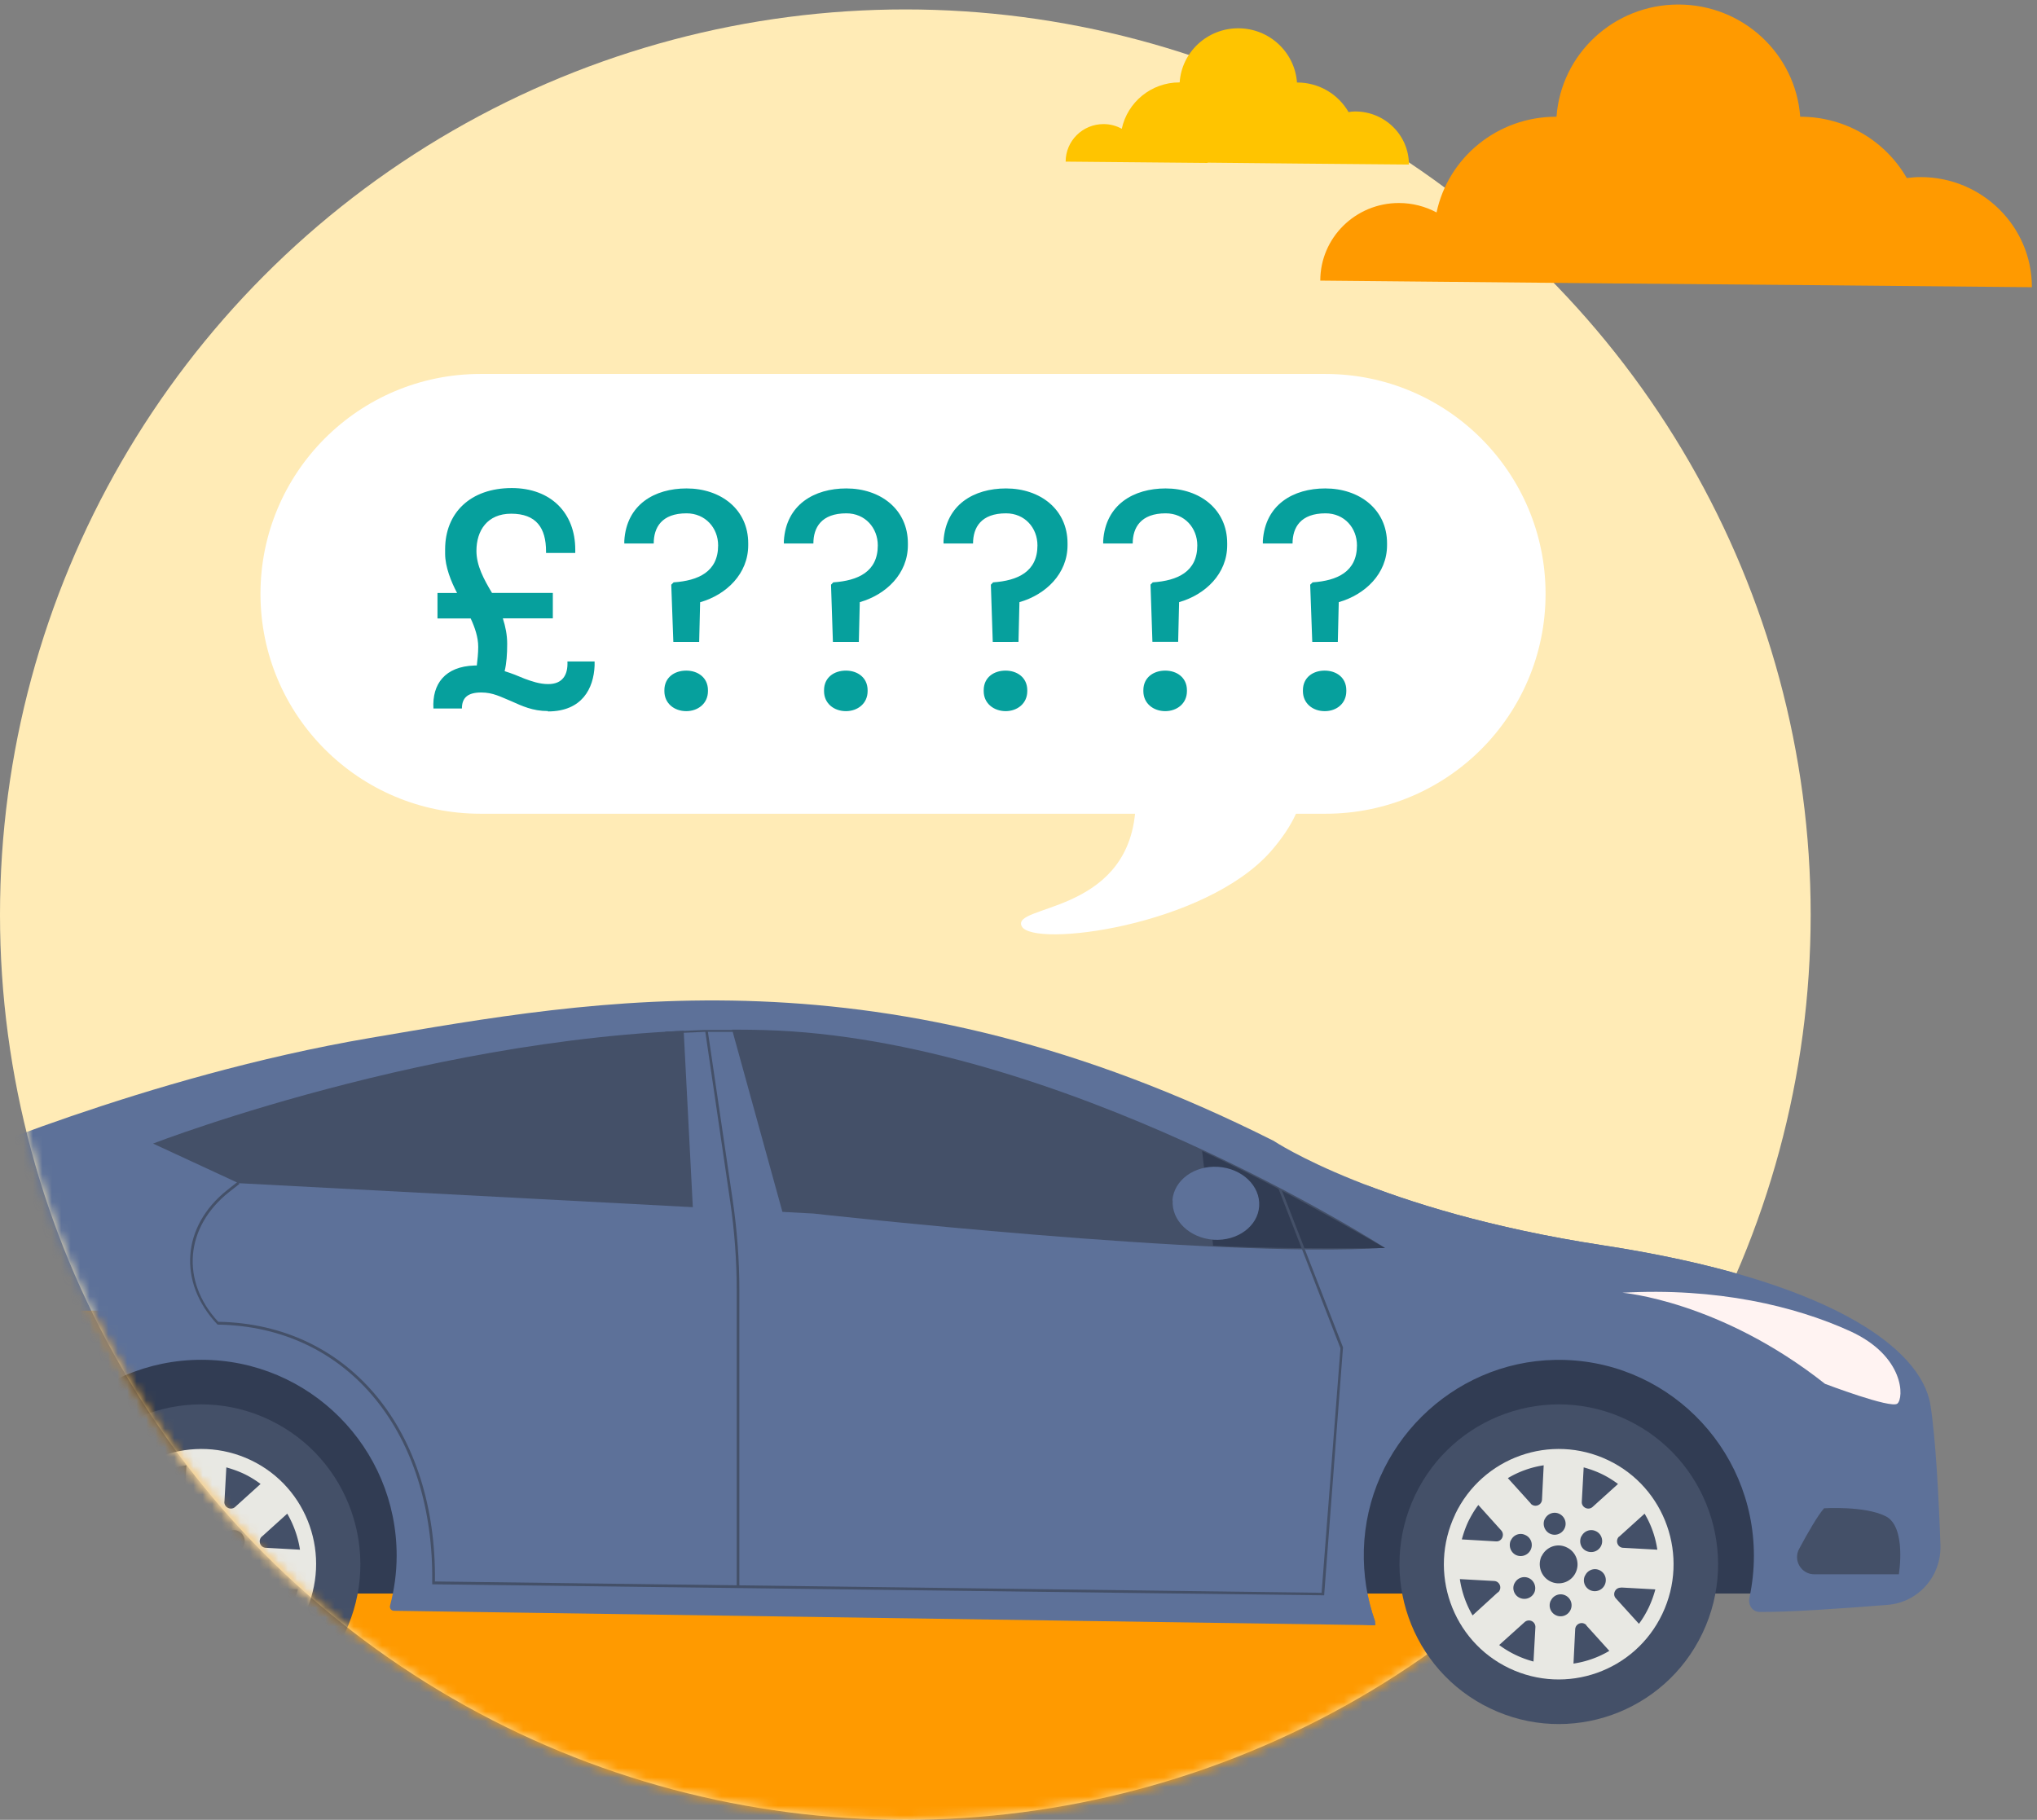 <svg xmlns="http://www.w3.org/2000/svg" xmlns:xlink="http://www.w3.org/1999/xlink" viewBox="0 0 216 193"><rect x="0" y="0" width="216" height="193" fill="#808080" stroke="none"/><defs><circle id="a" cx="96" cy="96" r="96"/><path id="c" d="M0 .15h64.04V63H0z"/></defs><g fill="none" fill-rule="evenodd"><g transform="translate(0 1)"><mask id="b" fill="#fff"><use xlink:href="#a"/></mask><use fill="#FFEBB6" fill-rule="nonzero" xlink:href="#a"/><path fill="#FF9A00" fill-rule="nonzero" d="M-2 138h204v62H-2" mask="url(#b)"/><g fill-rule="nonzero" mask="url(#b)"><path fill="#313C53" d="M187 142H4v26h183"/><path fill="#5D7199" d="M-24.9 152.26c.06-4.16 1.52-8.18 4.16-11.4l1.4-14.42s-1.12-1.12-.42-1.82c.7-.7 13.4-1.96 13.4-1.96s21.75-9.52 45.6-13.58c23.85-4.05 54.4-9.94 95.83 10.92 0 0 11.08 7.42 34.84 11.06 23.77 3.64 33.8 10.78 34.8 16.94.56 3.63.9 10.15 1.05 14.9.1 3.26-2.34 6.03-5.58 6.3-4.6.37-10.77.8-13.6.75-.66 0-1.17-.6-1.1-1.3l.04-.26c.3-1.44.47-2.9.47-4.4 0-11.6-9.47-20.98-21.07-20.77-10.98.2-19.97 9.13-20.3 20.13-.07 2.66.35 5.2 1.18 7.57l.03.44-104.05-1.53c-.3 0-.5-.28-.42-.55.45-1.7.7-3.48.7-5.3 0-11.48-9.27-20.77-20.7-20.77S.63 152.53.63 164c0 1.12.1 2.22.27 3.3.06.32-.24.62-.57.56l-17.25-2.62c-2.75-.42-5.25-1.97-6.73-4.34-.48-.77-.86-1.63-1-2.54-.22-1.46-.26-3.82-.24-6.1"/><path fill="#FFF3F2" d="M172.04 136.1s10.32.84 21.48 9.66c0 0 6.98 2.66 7.67 2.1.7-.56.82-5.04-5.04-7.7s-14.1-4.62-24.13-4.06"/><path fill="#FF4436" d="M130.13 123.3c2.87.32 5.02 2.3 4.8 4.42-.23 2.13-2.74 3.6-5.6 3.3a6.6 6.6 0 0 1-2.52-.78l.83-6.73c.77-.2 1.62-.27 2.5-.2"/><path fill="#445068" d="M25.3 124.48l-9.07-4.2s33.37-12.92 64.8-12.04c31.4.88 65.83 23.1 65.83 23.1-18 1.15-60.6-3.64-60.6-3.64l-60.97-3.22z"/><path fill="#5D7199" d="M72.45 107.42l1.04 20.07 9.64.63-5.72-20.72"/><path fill="#445068" d="M193.42 158.96c-.66.74-1.75 2.64-2.63 4.28-.68 1.23.2 2.72 1.6 2.72h8.96s.84-5.04-1.4-6.16c-2.22-1.12-6.55-.84-6.55-.84M6.1 157.58c-4.03 8.45-.47 18.57 7.94 22.6 8.4 4.04 18.5.47 22.52-7.98 4.02-8.44.46-18.56-7.95-22.6-8.4-4.04-18.5-.46-22.5 7.98"/><path fill="#E8E8E3" d="M10.33 159.62c-2.9 6.1-.33 13.4 5.74 16.3 6.07 2.9 13.34.34 16.24-5.76 2.93-6.1.36-13.4-5.7-16.3-6.08-2.9-13.36-.33-16.26 5.76"/><path fill="#445068" d="M27.95 167.36l3.63.2c-.17.64-.4 1.28-.7 1.92-.3.62-.65 1.2-1.04 1.73l-2.43-2.7c-.4-.44-.05-1.16.56-1.13m-4.17-9.12l.2-3.64c.63.18 1.27.4 1.9.7.62.3 1.2.66 1.73 1.06l-2.7 2.44c-.45.4-1.17.05-1.14-.56m-5.4.2l-2.45-2.7c1.18-.7 2.47-1.16 3.82-1.36l-.2 3.64c-.02.6-.78.88-1.2.42m-7.3 3.8c.18-.66.4-1.3.7-1.93.3-.6.66-1.2 1.05-1.72l2.44 2.7c.4.46.06 1.2-.55 1.16m13.06-.5l2.7-2.44a10.97 10.97 0 0 1 1.35 3.82l-3.62-.2c-.6-.02-.88-.78-.42-1.2m-8.88 9.63l-.2 3.63c-.64-.17-1.3-.4-1.9-.7-.63-.3-1.2-.65-1.74-1.05l2.7-2.43a.685.685 0 0 1 1.14.55m5.4-.2l2.43 2.7a10.3 10.3 0 0 1-3.8 1.35l.2-3.63c.02-.62.77-.9 1.2-.43m-9.4-3.5l-2.7 2.45c-.7-1.2-1.14-2.5-1.34-3.85l3.62.2c.62.03.88.78.43 1.2m4.6-3.83c-.46 1-.04 2.2.95 2.68 1 .48 2.2.06 2.67-.94.48-1 .06-2.2-.93-2.67-1-.5-2.2-.07-2.68.92m4.2-2.1c-.28.6-.03 1.3.55 1.56a1.16 1.16 0 0 0 .99-2.1c-.57-.28-1.26-.03-1.54.54m-3.84-1.84c-.27.58-.03 1.27.55 1.55.6.28 1.28.03 1.55-.55.28-.58.03-1.27-.54-1.55-.57-.28-1.26-.03-1.54.55m.6 8.65c-.27.58-.02 1.27.55 1.55.6.28 1.28.03 1.56-.55.27-.58.03-1.27-.55-1.55-.56-.28-1.26-.03-1.53.55m-3.85-1.85c-.26.58-.02 1.28.56 1.55.57.28 1.27.03 1.54-.54.28-.58.03-1.28-.54-1.56a1.17 1.17 0 0 0-1.55.55m-.38-4.58c-.28.58-.03 1.28.54 1.56.57.26 1.26.02 1.54-.56.3-.58.04-1.28-.54-1.55-.57-.3-1.26-.04-1.54.53m7.84 3.77c-.28.58-.03 1.27.54 1.55.58.27 1.27.03 1.55-.55.27-.58.02-1.27-.56-1.55-.57-.28-1.26-.03-1.54.55m125.98-8.52c-4.02 8.45-.46 18.57 7.96 22.6 8.4 4.04 18.5.47 22.52-7.98 4.02-8.44.46-18.56-7.96-22.6-8.4-4.04-18.5-.46-22.52 7.98"/><path fill="#E8E8E3" d="M154.3 159.62c-2.9 6.1-.34 13.4 5.73 16.3 6.07 2.9 13.34.34 16.24-5.76 2.9-6.1.33-13.4-5.74-16.3-6.07-2.9-13.34-.33-16.24 5.76"/><path fill="#445068" d="M171.9 167.36l3.63.2c-.17.64-.4 1.28-.7 1.92-.3.62-.64 1.2-1.04 1.73l-2.45-2.7c-.4-.44-.06-1.16.55-1.13m-4.16-9.12l.2-3.64c.64.18 1.28.4 1.9.7.63.3 1.2.66 1.74 1.06l-2.7 2.44c-.45.4-1.18.05-1.14-.56m-5.4.2l-2.44-2.7c1.17-.7 2.47-1.16 3.8-1.36l-.18 3.64c-.03.6-.78.88-1.2.42m-7.3 3.8c.18-.66.4-1.3.7-1.93.3-.6.65-1.2 1.05-1.72l2.43 2.7c.4.46.06 1.2-.55 1.16m13.05-.5l2.7-2.44c.7 1.17 1.15 2.47 1.35 3.82l-3.62-.2c-.6-.02-.88-.78-.43-1.2m-8.88 9.63l-.2 3.63c-.64-.17-1.28-.4-1.9-.7-.63-.3-1.2-.65-1.74-1.05l2.7-2.43a.685.685 0 0 1 1.14.55m5.4-.2l2.44 2.7c-1.17.7-2.47 1.15-3.8 1.35l.18-3.63c.03-.62.78-.9 1.2-.43m-9.4-3.5l-2.68 2.45c-.7-1.2-1.15-2.5-1.35-3.85l3.64.2c.6.03.88.78.42 1.2m4.6-3.83c-.46 1-.04 2.2.95 2.68 1 .48 2.2.06 2.67-.94.48-1 .06-2.2-.94-2.67-1-.5-2.18-.07-2.66.92m4.2-2.1c-.28.6-.04 1.3.54 1.56.6.27 1.28.03 1.56-.55.27-.58.03-1.28-.55-1.55-.57-.28-1.26-.03-1.53.54m-3.85-1.84c-.27.58-.02 1.27.55 1.55.58.28 1.27.03 1.55-.55.28-.58.03-1.27-.55-1.55-.57-.28-1.26-.03-1.54.55m.62 8.65c-.28.58-.04 1.27.54 1.55.57.28 1.26.03 1.54-.55.28-.58.04-1.27-.54-1.55-.58-.28-1.27-.03-1.54.55m-3.85-1.85c-.27.58-.02 1.28.55 1.55.6.28 1.28.03 1.56-.54.28-.58.04-1.28-.54-1.56a1.15 1.15 0 0 0-1.53.55m-.4-4.58c-.27.58-.03 1.28.55 1.56.58.26 1.27.02 1.55-.56.27-.58.03-1.28-.55-1.55a1.13 1.13 0 0 0-1.54.53m7.84 3.77c-.28.58-.04 1.27.54 1.55.58.27 1.27.03 1.55-.55.28-.58.04-1.27-.54-1.55-.58-.28-1.27-.03-1.54.55"/><path fill="#FFF3F2" d="M-19.62 128.9h21c.9.93.68 2.48-.46 3.1l-.1.06-21.36 6.5s-3-5 .92-9.67"/><path fill="#313C53" d="M127.47 121.05l1.17 10.06c2.3.13 5.07.2 8.36.25 3.3.04 6.58.04 9.87 0-4.3-2.47-7.92-4.48-10.87-6.05-2.95-1.57-5.8-2.98-8.53-4.25z"/><path fill="#445068" d="M140.14 167.94l2-25.95-6.6-17 .37.2 6.5 16.7-2 26.3-94.58-1.17v-.14c.24-15.68-8.74-27.2-22.76-27.4-4.26-4.5-3.78-10.44 1-14.25l1.14-.9.18.23-1.12.88c-4.65 3.7-5.13 9.43-1.13 13.74 14.12.25 23.17 11.82 22.98 27.54l94.04 1.2z"/><path fill="#5D7199" d="M124.35 126.3c-.14 2.14 1.8 4 4.34 4.18 2.52.16 4.7-1.43 4.83-3.56.14-2.14-1.8-4-4.34-4.17-2.55-.17-4.7 1.42-4.86 3.56"/><path fill="#445068" d="M78.25 108.43h-3.5l-4.2.18v-.2l4.2-.18h3.5v.23"/><path fill="#445068" d="M75.05 108.32l2.65 18c.46 3.15.7 6.32.7 9.5v31.58h-.28v-31.58c0-3.17-.24-6.33-.7-9.46l-2.64-18 .27-.04z"/></g></g><path fill="#FF9A00" fill-rule="nonzero" d="M171.23 30.06l-31.23-.3c0-4.54 3.73-8.23 8.33-8.23 1.45 0 2.8.36 4 1 1.23-5.8 6.44-10.15 12.67-10.15h.05c.48-6.65 6.07-11.9 12.92-11.9s12.44 5.25 12.92 11.9h.02c4.84 0 9.05 2.62 11.28 6.5.5-.06.97-.1 1.47-.1 6.52 0 11.8 5.23 11.8 11.68l-23.6-.22-20.64-.18z"/><path fill="#FFC400" fill-rule="nonzero" d="M128.07 17.28L113 17.14c0-2.2 1.8-3.98 4.02-3.98.7 0 1.36.18 1.93.5.6-2.8 3.1-4.92 6.12-4.92h.02C125.3 5.54 128 3 131.3 3s6 2.54 6.23 5.75h.02c2.34 0 4.37 1.26 5.45 3.14.23-.05.46-.07.7-.07 3.15 0 5.7 2.52 5.7 5.63l-11.4-.1-9.96-.1v.02z"/><g transform="translate(145 122)"><mask id="d" fill="#fff"><use xlink:href="#c"/></mask><g fill-rule="nonzero" mask="url(#d)"><path fill="#313C53" d="M42 21h-183v26H42"/><path fill="#5D7199" d="M-169.9 31.26c.06-4.16 1.52-8.18 4.16-11.4l1.4-14.42s-1.12-1.12-.42-1.82c.7-.7 13.4-1.96 13.4-1.96s21.75-9.52 45.6-13.58C-81.9-15.97-51.36-21.86-9.93-1c0 0 11.08 7.42 34.84 11.06C48.68 13.7 58.7 20.84 59.7 27c.57 3.63.9 10.15 1.06 14.9.1 3.26-2.34 6.03-5.58 6.3-4.6.37-10.77.8-13.6.75-.66 0-1.17-.6-1.1-1.3l.04-.26c.3-1.44.46-2.9.46-4.4 0-11.6-9.47-20.98-21.07-20.77-11 .2-19.98 9.14-20.3 20.14-.07 2.66.35 5.2 1.18 7.57l.03.44-104.05-1.53c-.3 0-.5-.28-.42-.55.45-1.7.7-3.47.7-5.3 0-11.47-9.27-20.76-20.7-20.76-11.42 0-20.68 9.3-20.68 20.76 0 1.12.1 2.22.26 3.3.07.32-.23.62-.56.56l-17.25-2.62c-2.76-.42-5.26-1.97-6.74-4.34-.48-.77-.86-1.63-1-2.54-.22-1.46-.26-3.82-.24-6.1"/><path fill="#FFF3F2" d="M27.04 15.1s10.32.84 21.48 9.66c0 0 6.98 2.66 7.67 2.1.7-.56.82-5.04-5.04-7.7s-14.1-4.62-24.13-4.06"/><path fill="#445068" d="M-119.7 3.48l-9.07-4.2s33.37-12.92 64.8-12.04c31.4.88 65.83 23.1 65.83 23.1-18 1.15-60.6-3.64-60.6-3.64l-60.97-3.22zM48.42 37.96c-.66.74-1.75 2.64-2.63 4.28-.68 1.23.2 2.72 1.6 2.72h8.96s.84-5.04-1.4-6.16c-2.22-1.12-6.55-.84-6.55-.84M5.05 36.58c-4.02 8.45-.46 18.57 7.96 22.6 8.4 4.04 18.5.47 22.52-7.98 4.02-8.44.46-18.56-7.96-22.6-8.4-4.04-18.5-.46-22.52 7.98"/><path fill="#E8E8E3" d="M9.3 38.62c-2.9 6.1-.34 13.4 5.73 16.3 6.07 2.9 13.34.34 16.24-5.76 2.9-6.1.33-13.4-5.74-16.3-6.07-2.9-13.34-.33-16.24 5.76"/><path fill="#445068" d="M26.9 46.36l3.63.2c-.17.64-.4 1.28-.7 1.92-.3.62-.64 1.2-1.04 1.73l-2.45-2.7c-.4-.44-.06-1.16.55-1.13m-4.16-9.12l.2-3.64c.64.18 1.28.4 1.9.7.63.3 1.2.66 1.74 1.06l-2.7 2.44c-.45.4-1.18.05-1.14-.56m-5.4.2l-2.44-2.7c1.17-.7 2.47-1.16 3.8-1.36l-.18 3.64c-.03.6-.78.88-1.2.42m-7.3 3.8c.18-.66.4-1.3.7-1.93.3-.6.65-1.2 1.05-1.72l2.43 2.7c.4.46.06 1.2-.55 1.16m13.05-.5l2.7-2.44c.7 1.17 1.15 2.47 1.35 3.82l-3.62-.2c-.6-.02-.88-.78-.43-1.2m-8.88 9.63l-.2 3.63c-.64-.17-1.28-.4-1.9-.7-.63-.3-1.2-.65-1.74-1.05l2.7-2.43a.685.685 0 0 1 1.14.55m5.4-.2l2.44 2.7c-1.17.7-2.47 1.15-3.8 1.35l.18-3.63c.03-.62.78-.9 1.2-.43m-9.4-3.5l-2.68 2.45c-.7-1.2-1.15-2.5-1.35-3.85l3.64.2c.6.03.88.78.42 1.2m4.6-3.83c-.46 1-.04 2.2.95 2.68 1 .48 2.2.06 2.67-.94.48-1 .06-2.2-.94-2.67-1-.5-2.18-.07-2.66.92m4.2-2.1c-.28.6-.04 1.3.54 1.56.6.27 1.28.03 1.56-.55.27-.58.03-1.28-.55-1.55-.57-.28-1.26-.03-1.53.54m-3.9-1.83c-.27.58-.02 1.27.55 1.55.58.28 1.27.03 1.55-.55.28-.58.03-1.27-.55-1.55-.57-.28-1.26-.03-1.54.55m.63 8.65c-.28.58-.04 1.27.54 1.55.58.28 1.27.03 1.55-.55.28-.58.04-1.27-.54-1.55-.58-.28-1.27-.03-1.54.55M15.6 45.9c-.3.58-.04 1.28.53 1.55.6.28 1.28.03 1.56-.54.26-.56.02-1.26-.56-1.54a1.15 1.15 0 0 0-1.53.55m-.4-4.56c-.26.58-.02 1.28.56 1.56.58.26 1.27.02 1.55-.56.28-.58.04-1.28-.54-1.55-.58-.3-1.27-.05-1.54.52m7.84 3.77c-.28.57-.04 1.26.54 1.54.58.27 1.27.03 1.55-.55.28-.6.04-1.28-.54-1.56-.57-.28-1.26-.03-1.53.55"/><path fill="#313C53" d="M-17.53.05l1.17 10.06c2.3.13 5.07.2 8.36.25 3.3.04 6.58.04 9.87 0C-2.43 7.88-6.05 5.87-9 4.3c-2.95-1.57-5.8-2.98-8.53-4.25z"/></g></g><path fill="#FFF" fill-rule="nonzero" d="M137.42 86.3h3.15c12.88 0 23.32-10.44 23.32-23.32s-10.46-23.32-23.34-23.32H50.94c-12.88 0-23.32 10.44-23.32 23.32S38.06 86.3 50.94 86.3h69.42c-1.07 10.67-13.15 9.65-12.02 11.93 1.16 2.33 19.4 0 26.4-7.92 1.2-1.37 2.1-2.72 2.68-4z"/><path fill="#06A09D" fill-rule="nonzero" d="M58.1 75.45c3.62 0 4.85-2.43 4.95-4.86v-.44h-2.88c.07 1.44-.53 2.4-2.04 2.4-.92 0-1.76-.3-2.5-.57-.7-.3-1.38-.57-2.12-.8.2-.83.27-1.78.27-2.9 0-.95-.18-1.83-.46-2.7h5.3v-2.7h-6.45c-.88-1.47-1.65-2.9-1.65-4.46 0-2.15 1.15-3.94 3.68-3.94 2.68 0 3.7 1.52 3.7 4v.16H61v-.35c0-3.9-2.6-6.53-6.73-6.53-4.4 0-7.07 2.64-7.07 6.5v.47c0 1.37.63 2.96 1.27 4.16h-2.08v2.7h3.52c.44.95.8 1.97.8 3.02 0 .67-.08 1.38-.15 1.97h-.25c-3.12.1-4.5 1.96-4.35 4.56h3.02c0-1.16.64-1.7 2.05-1.7 1.26 0 2.07.47 3.2.93 1.12.5 2.25 1.04 3.87 1.04zm16.04-7.4l.1-4.18c2.8-.8 5.1-3.03 5.1-6.05v-.2c0-3.6-2.9-5.82-6.54-5.82-3.38 0-6.37 1.7-6.6 5.56v.28h3.12c0-1.7.84-3.2 3.48-3.2 2 0 3.35 1.55 3.35 3.4 0 2.8-2.1 3.74-4.72 3.92l-.25.25.22 6.07h2.74v-.02zm-1.37 7.37c1.23 0 2.3-.8 2.3-2.12v-.1c0-1.34-1.07-2.08-2.3-2.08-1.27 0-2.32.74-2.32 2.08v.1c0 1.3 1.05 2.12 2.32 2.12zm18.3-7.36l.1-4.2c2.8-.8 5.1-3.02 5.1-6.04v-.2c0-3.6-2.9-5.82-6.53-5.82-3.38 0-6.38 1.7-6.62 5.56v.28h3.13c0-1.7.85-3.2 3.5-3.2 2 0 3.33 1.55 3.33 3.4 0 2.8-2.1 3.74-4.72 3.92l-.24.25.2 6.07h2.75zm-1.37 7.36c1.23 0 2.3-.8 2.3-2.12v-.1c0-1.34-1.07-2.08-2.3-2.08-1.27 0-2.32.74-2.32 2.08v.1c0 1.3 1.05 2.12 2.32 2.12zm18.3-7.36l.1-4.2c2.8-.8 5.1-3.02 5.1-6.04v-.2c0-3.6-2.9-5.82-6.53-5.82-3.38 0-6.37 1.7-6.62 5.56v.28h3.13c0-1.7.85-3.2 3.5-3.2 2 0 3.33 1.55 3.33 3.4 0 2.8-2.1 3.74-4.7 3.92l-.24.25.2 6.07H108zm-1.37 7.36c1.23 0 2.3-.8 2.3-2.12v-.1c0-1.34-1.07-2.08-2.3-2.08-1.27 0-2.32.74-2.32 2.08v.1c0 1.3 1.07 2.12 2.34 2.12zm18.3-7.36l.1-4.2c2.8-.8 5.1-3.02 5.1-6.04v-.2c0-3.6-2.9-5.82-6.53-5.82-3.38 0-6.37 1.7-6.62 5.56v.28h3.13c0-1.7.87-3.2 3.5-3.2 2 0 3.35 1.55 3.35 3.4 0 2.8-2.1 3.74-4.72 3.92L122 62l.2 6.07h2.75-.02zm-1.37 7.36c1.23 0 2.3-.8 2.3-2.12v-.1c0-1.34-1.07-2.08-2.3-2.08-1.26 0-2.32.74-2.32 2.08v.1c0 1.3 1.06 2.12 2.32 2.12zm18.3-7.36l.1-4.2c2.8-.8 5.12-3.02 5.12-6.04v-.2c0-3.6-2.93-5.82-6.55-5.82-3.38 0-6.37 1.7-6.62 5.56v.28h3.15c0-1.7.85-3.2 3.5-3.2 2 0 3.33 1.55 3.33 3.4 0 2.8-2.1 3.74-4.7 3.92l-.26.25.22 6.07h2.75-.04zm-1.37 7.36c1.22 0 2.27-.8 2.27-2.12v-.1c0-1.34-1.05-2.08-2.3-2.08-1.25 0-2.3.74-2.3 2.08v.1c0 1.3 1.05 2.12 2.3 2.12h.02z"/></g></svg>